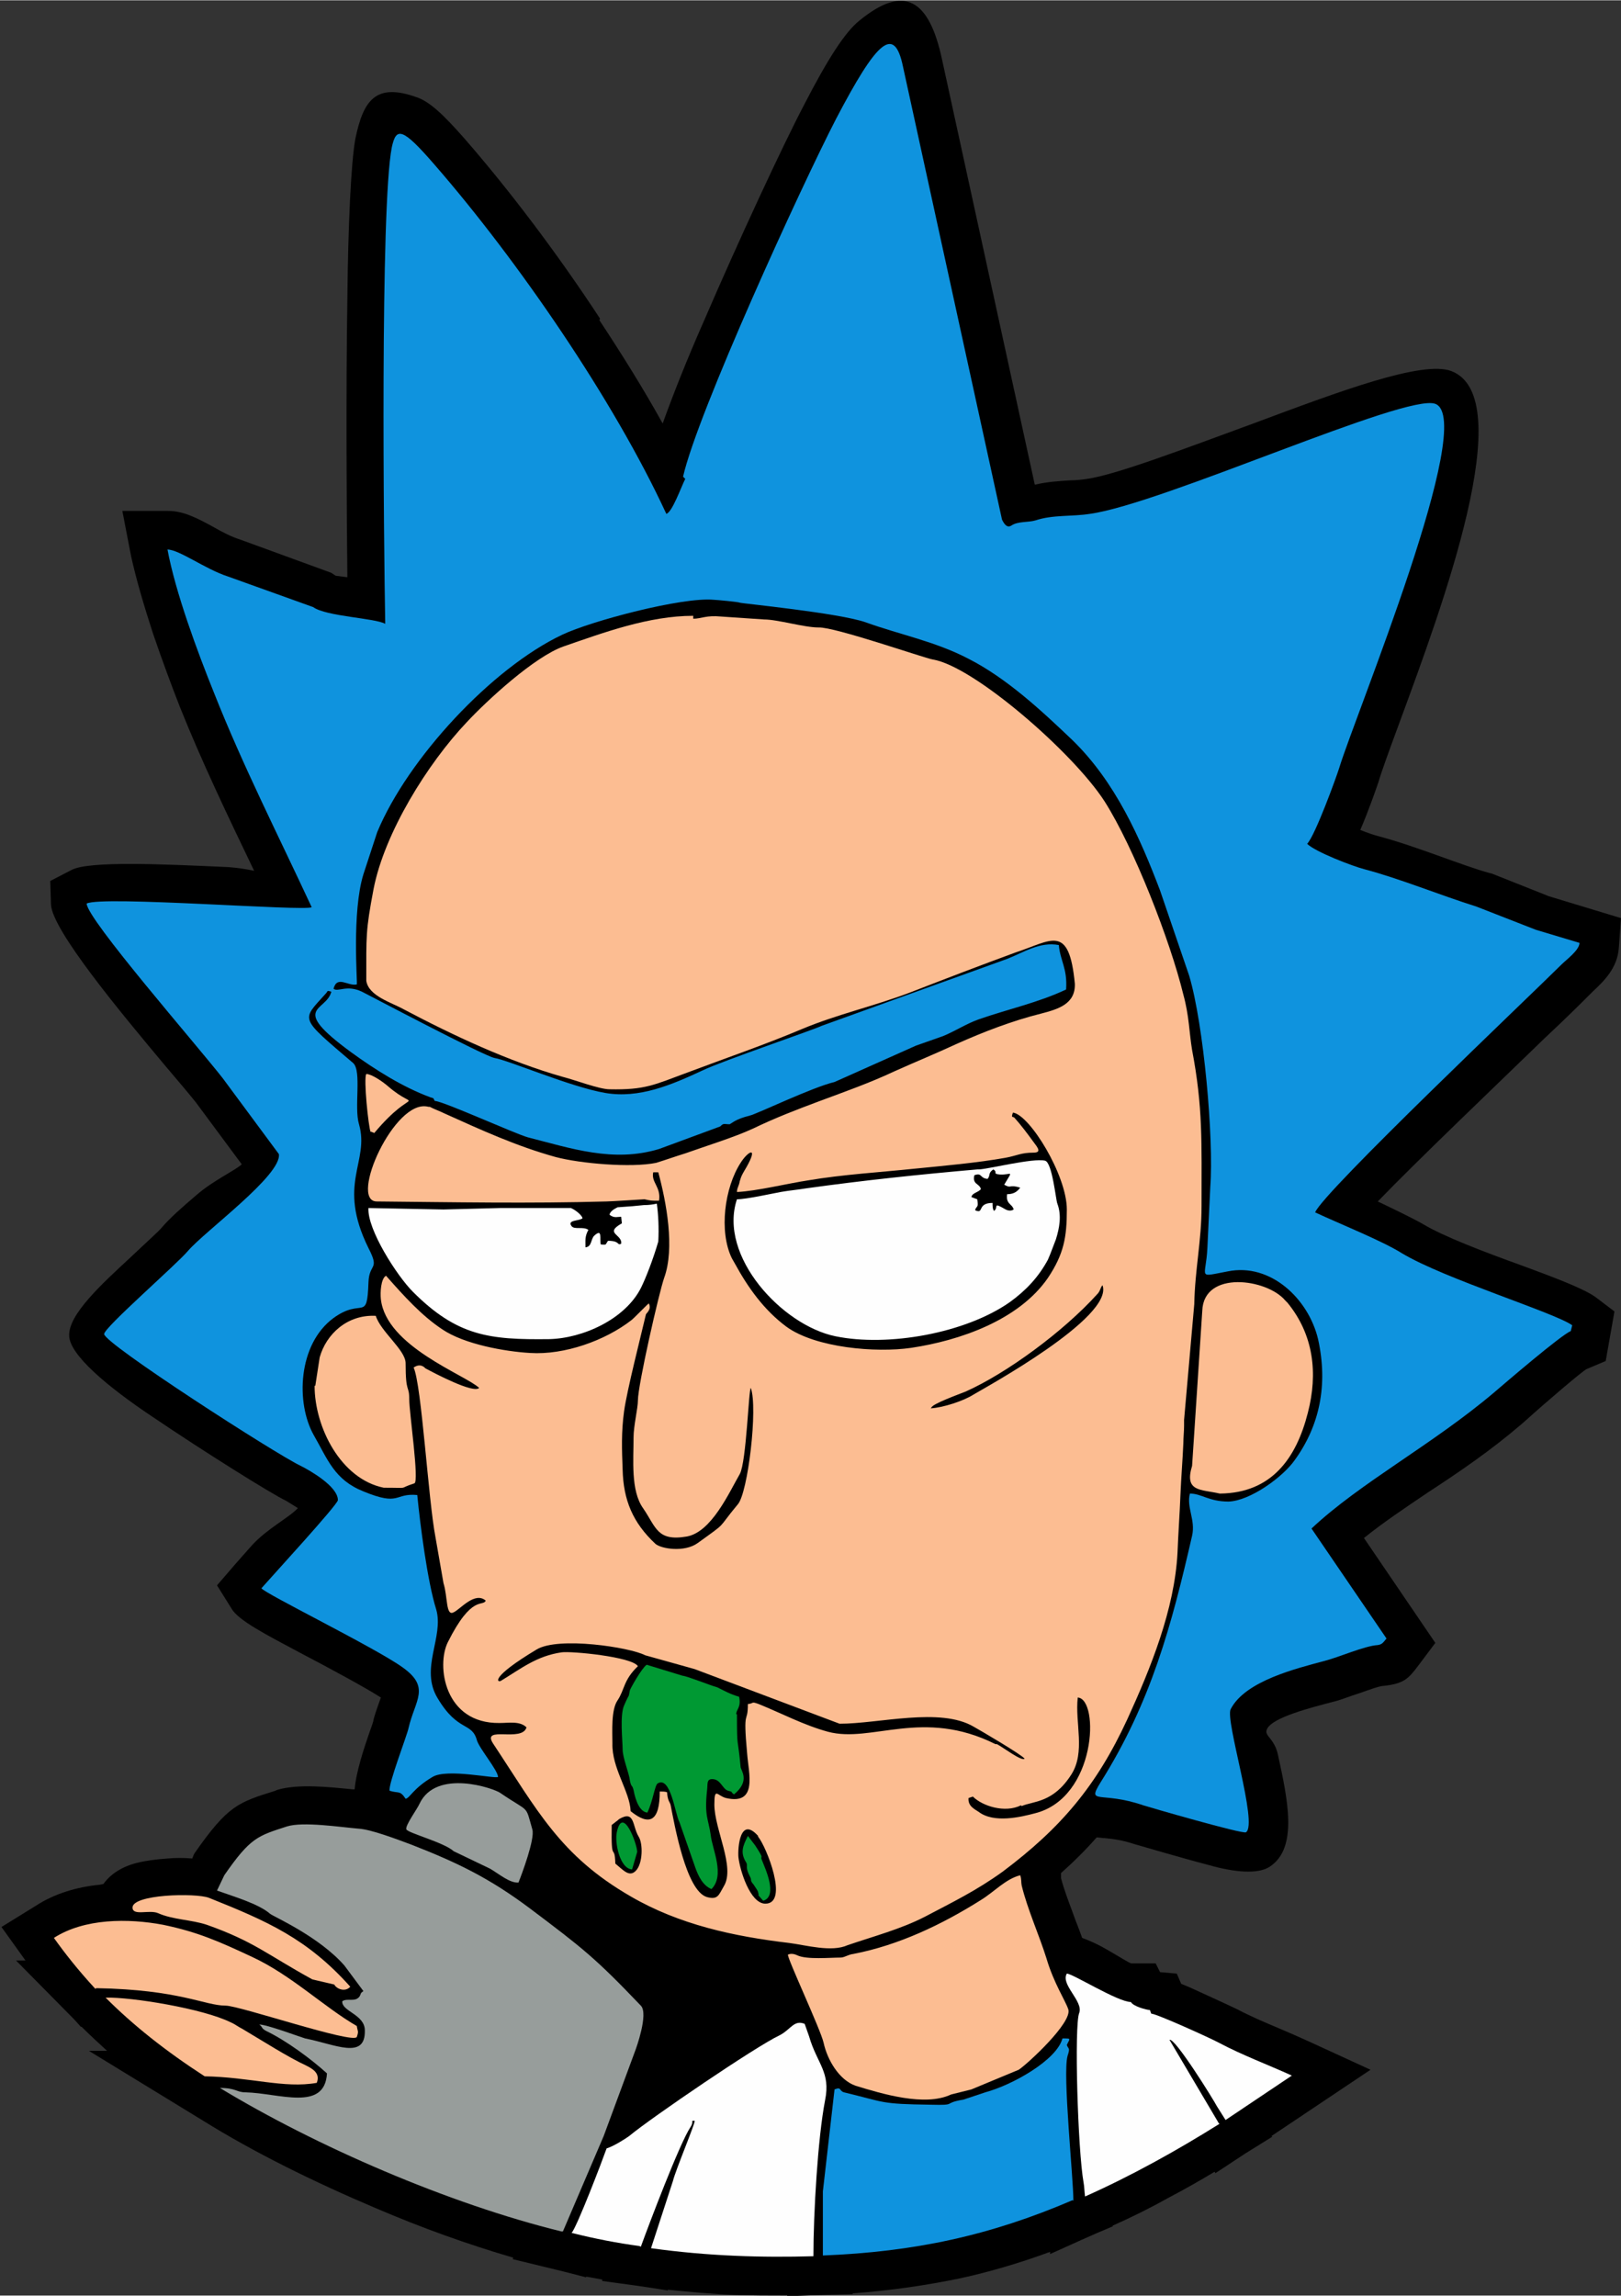 <?xml version="1.0" encoding="UTF-8"?>
<!DOCTYPE svg PUBLIC "-//W3C//DTD SVG 1.1//EN" "http://www.w3.org/Graphics/SVG/1.1/DTD/svg11.dtd">
<!-- Creator: CorelDRAW -->
<svg xmlns="http://www.w3.org/2000/svg" xml:space="preserve" width="10.37mm" height="14.683mm" version="1.1" style="shape-rendering:geometricPrecision; text-rendering:geometricPrecision; image-rendering:optimizeQuality; fill-rule:evenodd; clip-rule:evenodd"
viewBox="0 0 22.26 31.51"
 xmlns:xlink="http://www.w3.org/1999/xlink"
 xmlns:xodm="http://www.corel.com/coreldraw/odm/2003">
 <rect x="0" y="0" width="22.26" height="31.51" fill="#333333" stroke="none"/>
 <defs>
  <style type="text/css">
   <![CDATA[
    .fil0 {fill:black}
    .fil5 {fill:#009933}
    .fil1 {fill:#0F93DE}
    .fil4 {fill:#979D9B}
    .fil3 {fill:#FCBD92}
    .fil2 {fill:#FEFEFE}
   ]]>
  </style>
 </defs>
 <g id="Camada_x0020_1">
  <g id="Figs_Desenho_SemVar_021">
   <path class="fil0" d="M8.23 4.39c0.31,0.47 0.61,0.95 0.87,1.42 0.14,-0.39 0.33,-0.87 0.55,-1.37 0.5,-1.16 1.11,-2.47 1.4,-3.02 0.31,-0.6 0.55,-0.98 0.75,-1.14 0.61,-0.5 0.96,-0.31 1.14,0.55l0 0 1.27 5.82c0.17,-0.04 0.33,-0.05 0.49,-0.06 0.08,-0 0.16,-0.01 0.23,-0.02 0.41,-0.06 1.35,-0.42 2.28,-0.76 1.18,-0.44 2.32,-0.87 2.72,-0.72 0.94,0.36 -0.12,3.22 -0.71,4.82 -0.14,0.38 -0.25,0.68 -0.29,0.82 -0.02,0.06 -0.13,0.38 -0.25,0.66 0.1,0.04 0.19,0.07 0.23,0.08 0.3,0.08 0.58,0.18 0.86,0.28 0.25,0.09 0.5,0.18 0.68,0.23l0.04 0.01 0.78 0.31 0.99 0.3 -0.03 0.41c-0.02,0.28 -0.21,0.46 -0.36,0.6l0 0 -0.04 0.04c-0.1,0.1 -0.32,0.32 -0.62,0.6 -0.68,0.66 -1.75,1.68 -2.29,2.24 0.23,0.11 0.46,0.22 0.62,0.31 0.28,0.17 0.86,0.39 1.36,0.57 0.46,0.17 0.86,0.32 1.02,0.44l0.25 0.19 -0.12 0.68 -0.26 0.11c-0.04,0.01 -0.6,0.49 -0.82,0.69l-0 0 -0.08 0.07 0 0c-0.42,0.36 -0.86,0.66 -1.29,0.94 -0.31,0.21 -0.61,0.41 -0.87,0.62l0.98 1.44 -0.24 0.32 0 0c-0.13,0.17 -0.19,0.24 -0.47,0.27l0 0c-0.05,0 -0.19,0.05 -0.33,0.1 -0.13,0.04 -0.25,0.09 -0.33,0.11l-0.04 0.01c-0.3,0.08 -0.82,0.21 -0.9,0.37 -0.05,0.1 0.1,0.12 0.15,0.36 0.13,0.6 0.28,1.27 -0.11,1.53 -0.16,0.11 -0.49,0.08 -0.84,-0.02 -0.42,-0.11 -0.99,-0.28 -1.03,-0.29 -0.18,-0.06 -0.31,-0.07 -0.4,-0.08 -0.04,-0 -0.08,-0.01 -0.11,-0.01 -0.15,0.17 -0.31,0.33 -0.49,0.49 0,0.02 0,0.04 0,0.07 0.04,0.15 0.1,0.31 0.16,0.47 0.04,0.12 0.09,0.23 0.13,0.35 0.11,0.04 0.22,0.09 0.34,0.16 0.16,0.09 0.31,0.19 0.34,0.19l0.33 -0 0.06 0.12 0.23 0.02 0.06 0.14 0.12 0.05c0.24,0.11 0.57,0.26 0.65,0.3 0.19,0.1 0.38,0.18 0.57,0.26 0.14,0.06 0.28,0.12 0.41,0.18l0.85 0.39 -1.36 0.91 0.01 0.01 -0.37 0.23 -0.41 0.27 -0.01 -0.02c-0.2,0.12 -0.41,0.24 -0.62,0.35 -0.25,0.14 -0.51,0.27 -0.78,0.39l0 0.01c-0.29,0.12 -0.57,0.25 -0.86,0.38l-0 -0.03c-0.41,0.15 -0.81,0.27 -1.22,0.36 -0.48,0.1 -0.96,0.17 -1.49,0.21l0 0.01 -0.41 0.01 -0.49 0.02 0 -0.01c-0.24,0 -0.49,-0 -0.73,-0.01 -0.3,-0.01 -0.6,-0.04 -0.91,-0.07l-0 0.01c-0.3,-0.05 -0.6,-0.09 -0.9,-0.13l0 -0.02 -0.22 -0.04 -0 0.01 -0.31 -0.08 -0.7 -0.17 0.01 -0.02c-0.62,-0.18 -1.26,-0.41 -1.89,-0.68 -0.85,-0.36 -1.68,-0.77 -2.37,-1.2l-1.57 -0.96 0.25 -0c-0.12,-0.11 -0.24,-0.22 -0.35,-0.33l-0.01 -0 -0.09 -0.1 -0.8 -0.81 0.13 -0 -0.33 -0.46 0.47 -0.29c0.26,-0.17 0.57,-0.26 0.88,-0.29l0.05 -0.01c0.1,-0.14 0.26,-0.24 0.46,-0.29 0.12,-0.03 0.27,-0.05 0.42,-0.06 0.11,-0.01 0.23,-0.01 0.34,-0l0.02 -0.05 0.01 -0.02c0.46,-0.66 0.6,-0.7 1.11,-0.86l0.02 -0.01c0.29,-0.09 0.73,-0.04 1.04,-0.01l0.03 0c0.02,-0.24 0.13,-0.57 0.21,-0.8 0.03,-0.08 0.05,-0.14 0.05,-0.16 0.03,-0.11 0.07,-0.21 0.1,-0.3l0 0 -0 0 0 0 0 0 0 0c-0.2,-0.13 -0.7,-0.4 -1.12,-0.62 -0.45,-0.24 -0.84,-0.44 -0.93,-0.6l-0.2 -0.32 0.25 -0.29 0.23 -0.26c0.21,-0.23 0.51,-0.38 0.63,-0.51 -0.06,-0.04 -0.13,-0.08 -0.16,-0.1 -0.21,-0.1 -1.12,-0.67 -1.83,-1.15 -0.63,-0.42 -1.15,-0.86 -1.15,-1.12 -0.01,-0.29 0.45,-0.71 0.85,-1.08 0.2,-0.19 0.39,-0.36 0.42,-0.4 0.11,-0.13 0.28,-0.28 0.48,-0.45 0.23,-0.2 0.52,-0.33 0.62,-0.42l-0.63 -0.85c-0.08,-0.1 -0.23,-0.28 -0.41,-0.49 -0.62,-0.74 -1.57,-1.88 -1.58,-2.23l-0.01 -0.32 0.29 -0.15c0.24,-0.13 1.28,-0.08 2.16,-0.04 0.14,0.01 0.25,0.03 0.35,0.05l-0.01 -0.02c-0.36,-0.75 -0.71,-1.48 -1.01,-2.23 -0.11,-0.28 -0.24,-0.63 -0.37,-1.01 -0.12,-0.37 -0.23,-0.74 -0.3,-1.06l-0.12 -0.62 0.63 -0c0.21,-0 0.4,0.1 0.62,0.22 0.12,0.07 0.26,0.14 0.36,0.17l1.26 0.46 0.06 0.04 0.16 0.02c-0.01,-0.95 -0.02,-2.52 -0,-3.82 0.01,-1.01 0.05,-1.87 0.11,-2.2 0.11,-0.53 0.28,-0.77 0.84,-0.57 0.18,0.06 0.37,0.24 0.66,0.57 0.61,0.7 1.27,1.57 1.86,2.47z"/>
   <g>
    <path class="fil1" d="M9.41 6.57c-0.06,0.12 -0.18,0.46 -0.26,0.48 -0.72,-1.56 -2.04,-3.48 -3.18,-4.79 -0.45,-0.52 -0.53,-0.52 -0.59,-0.24 -0.16,0.82 -0.11,5.43 -0.09,6.54 -0.14,-0.08 -0.81,-0.1 -0.99,-0.23l-1.17 -0.42c-0.31,-0.1 -0.67,-0.37 -0.83,-0.37 0.11,0.59 0.41,1.4 0.64,1.97 0.4,1.01 0.88,1.95 1.34,2.94 -0.08,0.06 -2.88,-0.16 -3.09,-0.05 0,0.21 1.52,1.95 1.87,2.4l0.77 1.04c0.04,0.29 -1.02,1.06 -1.25,1.33 -0.15,0.18 -1.15,1.05 -1.15,1.14 0,0.13 2.36,1.65 2.7,1.81 0.12,0.06 0.51,0.28 0.51,0.47 -0,0.06 -0.91,1.05 -1.05,1.21 0.04,0.07 1.55,0.81 1.93,1.08 0.4,0.28 0.18,0.45 0.09,0.84 -0.02,0.1 -0.28,0.77 -0.26,0.86 0.13,0.04 0.14,-0.01 0.22,0.11 0.06,-0.01 0.1,-0.14 0.37,-0.3 0.2,-0.12 0.86,0.03 0.9,0 -0.01,-0.1 -0.25,-0.38 -0.29,-0.5 -0.07,-0.26 -0.26,-0.11 -0.54,-0.58 -0.25,-0.41 0.09,-0.84 -0.02,-1.22 -0.12,-0.38 -0.22,-1.16 -0.26,-1.57 -0.32,-0.03 -0.23,0.16 -0.74,-0.05 -0.4,-0.16 -0.49,-0.44 -0.68,-0.77 -0.25,-0.44 -0.22,-1.25 0.27,-1.61 0.4,-0.29 0.46,0.07 0.48,-0.49 0.01,-0.27 0.16,-0.16 0,-0.47 -0.44,-0.89 0.02,-1.18 -0.13,-1.7 -0.07,-0.23 0.04,-0.73 -0.08,-0.84 -0.75,-0.64 -0.71,-0.58 -0.38,-0.95 0.04,-0.04 0.01,-0.05 0.08,-0.03 -0.07,0.28 -0.59,0.2 0.27,0.83 0.33,0.24 0.71,0.48 1.09,0.62 0.06,0.02 0.03,0 0.06,0.05 0.11,-0 1.1,0.45 1.28,0.5 0.59,0.15 1.17,0.35 1.8,0.16l0.84 -0.31c0.05,-0.05 0.05,-0.03 0.13,-0.03 0.04,-0.02 0.08,-0.07 0.28,-0.12 0.09,-0.02 0.86,-0.39 1.16,-0.46l1.12 -0.5 0.37 -0.13c0.17,-0.07 0.32,-0.17 0.49,-0.23 0.4,-0.14 0.82,-0.23 1.2,-0.41 0.02,-0.29 -0.08,-0.39 -0.1,-0.61 -0.26,-0.05 -0.48,0.1 -0.71,0.19l-2.55 0.92c-0.07,0.04 -1.36,0.48 -1.63,0.61 -0.43,0.2 -0.87,0.39 -1.34,0.31 -0.47,-0.08 -1.33,-0.45 -1.52,-0.48 -0.15,-0.03 -1.72,-0.86 -1.82,-0.91 -0.21,-0.1 -0.33,0.01 -0.39,-0.04 0.05,-0.19 0.2,-0.03 0.32,-0.06 0.01,-0.03 -0.07,-0.99 0.09,-1.51l0.19 -0.58c0.42,-1.01 1.57,-2.25 2.54,-2.71 0.4,-0.19 1.65,-0.52 2.08,-0.48 0.03,0 0.35,0.03 0.36,0.04 0.02,0.01 1.36,0.14 1.73,0.27 0.47,0.17 0.95,0.26 1.41,0.5 0.53,0.27 1.01,0.72 1.42,1.11 0.6,0.58 0.94,1.36 1.21,2.07l0.4 1.17c0.2,0.67 0.34,2.24 0.29,2.9l-0.04 0.84c-0.02,0.42 -0.15,0.4 0.28,0.32 0.59,-0.12 1.11,0.38 1.24,0.93 0.14,0.63 0.02,1.19 -0.32,1.66 -0.16,0.23 -0.61,0.56 -0.91,0.57 -0.27,0 -0.37,-0.11 -0.53,-0.11 -0.05,0.19 0.08,0.36 0.03,0.58 -0.28,1.22 -0.56,2.28 -1.26,3.39 -0.19,0.31 0.01,0.11 0.59,0.31 0.06,0.02 1.37,0.4 1.41,0.37 0.17,-0.11 -0.29,-1.54 -0.21,-1.69 0.2,-0.39 0.91,-0.56 1.28,-0.66 0.2,-0.05 0.56,-0.21 0.74,-0.22 0.06,-0.01 0.07,-0.03 0.12,-0.09l-1.03 -1.51c0.67,-0.63 1.66,-1.15 2.51,-1.87 0.14,-0.12 0.92,-0.79 1.05,-0.84l0.02 -0.08c-0.23,-0.17 -1.76,-0.64 -2.34,-0.99 -0.27,-0.17 -0.87,-0.41 -1.19,-0.56 0.1,-0.27 2.99,-3.01 3.38,-3.4 0.07,-0.07 0.25,-0.2 0.25,-0.3l-0.6 -0.18 -0.82 -0.32c-0.51,-0.16 -1.04,-0.38 -1.53,-0.51 -0.16,-0.04 -0.68,-0.24 -0.79,-0.35 0.11,-0.11 0.41,-0.94 0.44,-1.04 0.23,-0.75 1.9,-4.78 1.32,-5 -0.4,-0.15 -3.74,1.37 -4.74,1.51 -0.25,0.04 -0.51,0.01 -0.75,0.09 -0.1,0.03 -0.24,0.01 -0.33,0.07 -0.06,0.04 -0.1,-0.02 -0.13,-0.08l-1.36 -6.22c-0.12,-0.58 -0.36,-0.35 -0.92,0.72 -0.48,0.93 -1.9,4.03 -2.1,4.91z"/>
    <path class="fil2" d="M16.74 29.15l-0.68 -1.15c0.07,-0.04 0.61,0.83 0.65,0.91l0.12 0.19 0.91 -0.61c-0.33,-0.15 -0.68,-0.28 -1,-0.45 -0.11,-0.06 -0.86,-0.4 -0.93,-0.4 -0.01,-0.02 -0.01,-0.03 -0.02,-0.05 -0.04,-0 -0.23,-0.05 -0.26,-0.11 -0.18,0 -0.8,-0.39 -0.88,-0.39 -0.09,0.15 0.23,0.38 0.17,0.54 -0.07,0.17 -0.02,1.88 0.06,2.33 0.01,0.05 0.01,0.11 0.02,0.19 0.63,-0.28 1.26,-0.63 1.85,-1z"/>
    <path class="fil1" d="M14.74 30.21c0,-0.32 -0.15,-1.74 -0.08,-1.99 0.04,-0.12 0.01,-0.09 -0.01,-0.15 0.04,-0.09 0.07,-0.09 -0.06,-0.09 -0.08,0.3 -0.69,0.64 -1.06,0.74l-0.3 0.1c-0.3,0.05 -0.07,0.08 -0.45,0.07 -0.7,-0.01 -0.61,-0.03 -1.19,-0.17 -0.07,-0.02 -0.03,-0.08 -0.13,-0.04l-0.16 1.4 -0 0.88c1.25,-0.05 2.29,-0.27 3.43,-0.76z"/>
    <path class="fil2" d="M8.8 30.84c0.12,-0.33 0.53,-1.41 0.68,-1.64 0.06,-0.09 -0.01,-0.09 0.06,-0.09 0.01,0.03 -0.26,0.67 -0.3,0.83l-0.3 0.92c0.79,0.11 1.53,0.13 2.23,0.11 0,-0.59 0.06,-1.62 0.16,-2.14 0.08,-0.39 -0.11,-0.5 -0.22,-0.88l-0.06 -0.17c-0.15,-0.06 -0.19,0.08 -0.35,0.16 -0.32,0.15 -1.76,1.13 -2.06,1.38 -0.04,0.03 -0.21,0.14 -0.31,0.17 -0.06,0.17 -0.4,1.06 -0.48,1.16 0.32,0.08 0.63,0.14 0.93,0.18z"/>
    <path class="fil3" d="M11.54 26.87c-0.14,0 -0.46,0.03 -0.59,-0.03 -0.04,-0.02 -0.09,-0.03 -0.13,-0.01 -0.01,0.05 0.45,1.03 0.49,1.21 0.05,0.23 0.21,0.51 0.44,0.59 0.36,0.11 0.95,0.29 1.31,0.12l0.28 -0.07 0.65 -0.27c0.12,-0.08 0.74,-0.65 0.68,-0.83 -0.04,-0.12 -0.2,-0.36 -0.3,-0.7 -0.1,-0.32 -0.26,-0.67 -0.34,-1 -0.01,-0.05 0,-0.08 -0.02,-0.14 -0.2,0.05 -0.36,0.23 -0.54,0.34 -0.54,0.34 -1.13,0.62 -1.75,0.74 -0.08,0.01 -0.12,0.05 -0.18,0.05zm-6.45 -11.34l0.05 0.02c0.56,-0.67 0.62,-0.27 0.19,-0.64 -0.08,-0.07 -0.23,-0.17 -0.3,-0.17 -0.04,0.06 0.03,0.73 0.06,0.8zm-0.77 3.49c0,0.57 0.36,1.28 0.95,1.4 0.39,-0 0.17,0.02 0.42,-0.06 0.07,-0.02 -0.07,-0.97 -0.07,-1.15 0,-0.21 -0.05,-0.07 -0.05,-0.5 0,-0.18 -0.34,-0.43 -0.41,-0.65 -0.39,-0.02 -0.68,0.25 -0.77,0.57l-0.06 0.39zm-1.52 9.48c0.64,0.01 1.1,0.17 1.55,0.09 0.05,-0.13 -0.05,-0.19 -0.15,-0.24 -0.24,-0.11 -0.6,-0.34 -0.87,-0.5 -0.06,-0.03 -0.11,-0.07 -0.16,-0.09 -0.38,-0.19 -1.37,-0.35 -1.72,-0.34 0.38,0.38 0.82,0.73 1.36,1.08zm-1.48 -1.21c1.15,0.02 1.49,0.24 1.78,0.24 0.19,0 1.75,0.53 1.8,0.43 0.03,-0.09 0.01,-0.07 0,-0.15 -0.45,-0.26 -0.9,-0.7 -1.44,-0.95 -0.45,-0.21 -0.74,-0.34 -1.22,-0.44 -0.48,-0.09 -1.08,-0.09 -1.5,0.18 0.15,0.21 0.33,0.44 0.57,0.7zm3.27 -0.05c0.03,0.06 0.15,0.11 0.22,0.03 -0.59,-0.66 -1.14,-0.9 -1.94,-1.22 -0.18,-0.07 -1.07,-0.05 -1.05,0.14 0.01,0.11 0.23,0.02 0.35,0.07 0.2,0.09 0.46,0.09 0.67,0.16 0.65,0.23 0.83,0.41 1.45,0.75l0.3 0.07zm5.82 -2.03c0.11,0.13 0.43,0.92 0.1,0.92 -0.21,0 -0.35,-0.46 -0.37,-0.64 -0.01,-0.12 0.02,-0.57 0.27,-0.29zm-1.91 -0.24c0.22,-0.13 0.18,0.09 0.27,0.24 0.06,0.09 0.06,0.37 -0.04,0.47 -0.09,0.09 -0.17,-0.01 -0.28,-0.1 -0.01,-0.3 -0.06,0.03 -0.05,-0.53l0.09 -0.07zm5.53 -0.18c0.16,-0.07 0.43,-0.04 0.68,-0.43 0.2,-0.31 0.05,-0.71 0.09,-1.06 0.3,0.02 0.26,1.38 -0.59,1.59 -0.19,0.05 -0.56,0.14 -0.77,-0.02 -0.06,-0.04 -0.15,-0.08 -0.14,-0.19l0.06 -0.02c0.13,0.13 0.44,0.23 0.66,0.12zm-0.36 -0.85c-1,-0.5 -1.7,-0.01 -2.3,-0.17 -0.33,-0.09 -0.63,-0.25 -0.95,-0.38 -0.11,-0.04 -0.06,-0.01 -0.15,0 0,0.29 -0.07,0.03 -0.01,0.68 0.02,0.27 0.15,0.71 -0.29,0.61 -0.12,-0.03 -0.16,-0.16 -0.16,0.09 0,0.34 0.29,0.86 0.13,1.12 -0.07,0.12 -0.08,0.19 -0.23,0.15 -0.29,-0.08 -0.45,-1.01 -0.5,-1.26 -0.01,-0.05 -0.04,-0.05 -0.05,-0.18 -0.03,-0.01 -0.06,-0.01 -0.1,-0.01 0,0.41 -0.14,0.48 -0.4,0.27 -0.01,-0.27 -0.26,-0.59 -0.25,-0.93 0,-0.16 -0.02,-0.46 0.07,-0.59 0.1,-0.15 0.08,-0.28 0.28,-0.47 -0.08,-0.13 -0.92,-0.21 -1.05,-0.19 -0.34,0.05 -0.55,0.22 -0.83,0.39 -0.05,0.03 -0.16,-0.04 0.49,-0.43 0.3,-0.18 1.28,-0.03 1.49,0.08l0.68 0.19 1.99 0.75c0.54,-0 1.38,-0.23 1.84,0.04 0.09,0.05 0.67,0.39 0.7,0.44 -0.04,0.04 -0.3,-0.16 -0.38,-0.2zm-0.88 -4.62c0.01,-0.05 0.37,-0.18 0.47,-0.22 0.56,-0.25 1.34,-0.82 1.81,-1.34 0.04,-0.04 0.04,-0.09 0.07,-0.12 0.16,0.44 -1.62,1.41 -1.77,1.5 -0.14,0.09 -0.42,0.18 -0.59,0.19zm-2.63 -3.12c-0.01,0.08 -0.04,0.1 -0.04,0.16 0.26,-0.01 0.71,-0.12 0.98,-0.16 0.47,-0.08 0.98,-0.11 1.46,-0.16 0.4,-0.04 0.86,-0.08 1.25,-0.15 0.16,-0.03 0.21,-0.07 0.38,-0.07 0.12,-0 0.06,-0.07 0,-0.15 -0.08,-0.11 -0.17,-0.23 -0.26,-0.33 -0.02,-0.02 -0.05,0.01 -0.02,-0.07 0.23,0.03 0.74,0.86 0.74,1.33 -0,0.38 -0.04,0.61 -0.26,0.94 -0.4,0.58 -1.21,0.86 -1.88,0.96 -0.48,0.07 -1.31,0 -1.71,-0.29 -0.31,-0.23 -0.53,-0.54 -0.71,-0.87l-0.04 -0.07c-0.18,-0.37 -0.1,-0.97 0.12,-1.31 0.1,-0.16 0.25,-0.24 0.08,0.06 -0.04,0.07 -0.07,0.11 -0.09,0.19zm-0.64 -7.75c-0.61,0 -1.23,0.23 -1.78,0.42 -0.4,0.14 -1.05,0.74 -1.33,1.04 -0.54,0.57 -1.13,1.52 -1.28,2.29 -0.11,0.58 -0.1,0.64 -0.1,1.26 0.03,0.21 0.35,0.3 0.51,0.39 0.68,0.36 1.45,0.72 2.19,0.93 0.16,0.04 0.5,0.17 0.64,0.17 0.49,0.01 0.61,-0.06 1.07,-0.23 0.53,-0.2 1.06,-0.38 1.58,-0.6 0.48,-0.2 0.98,-0.31 1.48,-0.5 0.49,-0.19 0.96,-0.37 1.45,-0.55 0.49,-0.16 0.73,-0.4 0.81,0.43 0.01,0.28 -0.23,0.35 -0.46,0.41 -0.4,0.1 -0.79,0.25 -1.17,0.42 -0.28,0.13 -0.55,0.24 -0.84,0.37 -0.34,0.16 -0.68,0.28 -1.03,0.41 -0.32,0.12 -0.61,0.23 -0.92,0.38 -0.26,0.12 -0.65,0.24 -0.93,0.34 -0.13,0.04 -0.27,0.09 -0.4,0.13 -0.34,0.07 -1.04,0.01 -1.38,-0.08 -0.54,-0.15 -1.02,-0.37 -1.53,-0.6 -0.06,-0.03 -0.12,-0.05 -0.18,-0.08 -0.01,-0.01 -0.03,-0.01 -0.04,-0.01 -0.46,-0.12 -1.09,1.29 -0.71,1.3 1.06,0.01 2.11,0.03 3.16,0 0.05,-0 0.52,-0.03 0.52,-0.03 0.09,0.02 0.09,0.02 0.2,0.02 0.03,-0.19 -0.11,-0.25 -0.08,-0.39l0.07 -0c0.11,0.41 0.23,1.04 0.08,1.45 -0.07,0.2 -0.36,1.47 -0.36,1.68 0,0.11 -0.06,0.35 -0.06,0.51 0,0.31 -0.04,0.73 0.13,0.97 0.18,0.26 0.19,0.46 0.6,0.39 0.34,-0.06 0.58,-0.6 0.73,-0.86 0.09,-0.17 0.12,-1.16 0.15,-1.18 0.1,0.27 -0.04,1.45 -0.18,1.6 -0.3,0.36 -0.12,0.22 -0.55,0.53 -0.18,0.13 -0.5,0.08 -0.58,0.01 -0.31,-0.29 -0.44,-0.6 -0.45,-1.02 -0.01,-0.27 -0.02,-0.51 0.02,-0.8 0.04,-0.29 0.23,-1.03 0.3,-1.33 0.01,-0.02 0.08,-0.07 0.04,-0.15 -0.01,0 -0.2,0.2 -0.24,0.23 -0.36,0.28 -0.92,0.48 -1.39,0.45 -0.35,-0.02 -0.9,-0.12 -1.2,-0.32 -0.29,-0.19 -0.54,-0.47 -0.77,-0.73l-0.01 -0.01c-0.07,0.04 -0.08,0.23 -0.07,0.32 0.07,0.65 1.16,1.04 1.35,1.22 -0.08,0.08 -0.61,-0.2 -0.74,-0.27 -0,0 -0.06,-0.08 -0.16,-0.01 0.11,0.24 0.2,1.81 0.3,2.33l0.11 0.63c0.06,0.19 0.03,0.46 0.14,0.4 0.09,-0.04 0.29,-0.29 0.44,-0.16 -0.04,0.09 -0.19,-0.09 -0.52,0.57 -0.16,0.32 -0.05,1.12 0.71,1.11 0.13,-0 0.28,-0.03 0.37,0.06 -0.06,0.21 -0.62,-0.03 -0.46,0.22 0.61,0.92 0.92,1.54 1.89,2.1 0.67,0.39 1.42,0.55 2.18,0.64 0.23,0.03 0.58,0.13 0.8,0.03 0.35,-0.12 0.73,-0.22 1.06,-0.39 0.38,-0.2 0.71,-0.36 1.07,-0.62 0.8,-0.6 1.29,-1.18 1.71,-2.09 0.32,-0.7 0.65,-1.51 0.69,-2.29 0.01,-0.26 0.03,-0.53 0.04,-0.79 0.01,-0.24 0.03,-0.48 0.04,-0.71 0,-0.08 0.01,-0.16 0.01,-0.24l0 -0.08 0.14 -1.59c0.01,-0.49 0.1,-0.86 0.1,-1.35 -0,-0.88 0.02,-1.35 -0.13,-2.14 -0.04,-0.24 -0.04,-0.47 -0.12,-0.76 -0.18,-0.74 -0.68,-2.02 -1.08,-2.65 -0.43,-0.67 -1.8,-1.86 -2.36,-1.95 -0.12,-0.02 -1.35,-0.45 -1.57,-0.44 -0.2,0 -0.56,-0.11 -0.75,-0.11l-0.59 -0.04c-0.2,-0.02 -0.27,0.03 -0.38,0.03zm7.24 12.05c0.7,-0.01 1.04,-0.48 1.2,-1.11 0.14,-0.54 0.08,-1.07 -0.28,-1.51l-0.03 -0.03c-0.25,-0.3 -1.12,-0.42 -1.14,0.14l-0.14 2.13c-0.11,0.36 0.12,0.32 0.38,0.38z"/>
    <path class="fil2" d="M8.38 16.68c0.06,0.04 0.1,0.02 0.15,0.02l0.01 0.09c-0.25,0.14 0.01,0.15 -0.01,0.28 -0.06,0.03 -0.01,-0.04 -0.18,-0.04 -0.04,0.05 -0.01,0.06 -0.1,0.05 -0.02,-0.07 0.03,-0.23 -0.09,-0.12 -0.05,0.05 -0.03,0.15 -0.12,0.16 -0,-0.1 -0.01,-0.15 0.04,-0.24 -0.07,-0.05 -0.19,-0 -0.23,-0.05 -0.07,-0.09 0.11,-0.07 0.15,-0.11 -0.01,-0.04 -0.09,-0.11 -0.16,-0.14 -0.29,0 -0.63,0 -0.97,0l-0.78 0.02 -1.03 -0.02c-0.02,0.29 0.39,0.93 0.61,1.15 0.61,0.61 1.05,0.66 1.87,0.65 0.46,-0.01 1.04,-0.27 1.26,-0.7 0.07,-0.14 0.17,-0.4 0.24,-0.64 0.01,-0.19 0,-0.37 -0.02,-0.52 -0.05,0.01 -0.1,0.02 -0.18,0.02 -0.09,0.01 -0.2,0.02 -0.36,0.03 -0.06,0.03 -0.1,0.06 -0.11,0.1zm5.19 -0.51c0.03,-0.05 0,-0.07 0.07,-0.12 0.07,0.04 -0.02,0.06 0.09,0.07 0.16,0.01 0.19,-0.08 0.06,0.14 0.11,0.06 0.05,-0.01 0.22,0.04 -0.05,0.07 -0.11,0.09 -0.18,0.09 -0.02,0.14 0.07,0.13 0.09,0.21 -0.03,0.02 -0.07,0.02 -0.11,-0 -0.19,-0.11 -0.09,-0.03 -0.16,0.02 -0.02,-0.03 -0.02,-0.06 -0.02,-0.11 -0.22,0 -0.11,0.16 -0.24,0.1 0.02,-0.07 0.05,-0.02 0.03,-0.15l-0.08 -0.03c0.01,-0.06 0.09,-0.06 0.13,-0.11 -0.02,-0.08 -0.12,-0.06 -0.09,-0.19 0.11,-0.04 0.07,0.04 0.18,0.05zm-0.15 -0.12c-0.8,0.07 -1.56,0.15 -2.35,0.26 -0.12,0.02 -0.24,0.03 -0.35,0.05 -0.11,0.02 -0.47,0.1 -0.6,0.1 -0.26,0.78 0.62,1.73 1.35,1.88 0.72,0.15 1.79,-0.04 2.4,-0.47 0.22,-0.16 0.39,-0.34 0.52,-0.58 0.04,-0.09 0.07,-0.18 0.11,-0.28 0.05,-0.16 0.08,-0.33 0.02,-0.49 -0.02,-0.04 -0.07,-0.57 -0.17,-0.59 -0.16,-0.04 -0.8,0.12 -0.91,0.12z"/>
    <path class="fil4" d="M7.12 25.84c0.04,-0.1 0.23,-0.6 0.19,-0.73 -0.1,-0.35 -0.03,-0.22 -0.44,-0.5 -0.08,-0.06 -0.88,-0.34 -1.11,0.15 -0.03,0.07 -0.2,0.3 -0.18,0.35 0.02,0.05 0.52,0.18 0.65,0.3l0.5 0.24c0.12,0.07 0.27,0.2 0.39,0.19zm0.61 4.79l0.56 -1.31 0.44 -1.19c0,-0 0.18,-0.49 0.07,-0.6 -0.63,-0.66 -0.8,-0.79 -1.53,-1.34 -0.55,-0.41 -0.98,-0.62 -1.62,-0.87 -0.19,-0.07 -0.55,-0.21 -0.73,-0.22 -0.24,-0.02 -0.76,-0.1 -0.98,-0.03 -0.4,0.13 -0.5,0.15 -0.86,0.67 -0,0 -0.09,0.19 -0.1,0.21 0.22,0.08 0.57,0.18 0.73,0.32 0.05,0.04 0.67,0.31 1.02,0.71l0.26 0.35c-0.05,0.04 -0.02,0.01 -0.05,0.07 -0.06,0.09 -0.17,0.02 -0.24,0.07 -0.01,0.14 0.31,0.18 0.31,0.4 0.01,0.41 -0.41,0.19 -0.82,0.11 -0.04,-0.01 -0.55,-0.2 -0.63,-0.19 0.05,0.03 0.02,0.05 0.1,0.09 0.27,0.13 0.61,0.38 0.83,0.58 -0.03,0.53 -0.66,0.27 -1.12,0.26 -0.12,-0 -0.13,-0.06 -0.35,-0.06 1.32,0.8 3.14,1.59 4.69,1.97z"/>
    <path class="fil5" d="M10.41 26.01l0.07 0.08c0.21,-0.06 0.02,-0.46 -0.01,-0.54 -0.05,-0.11 0.05,0.01 -0.1,-0.22l-0.1 -0.13c-0.07,0.14 -0.11,0.23 -0.02,0.37 0.02,0.04 -0.02,0.06 0.05,0.19 0.03,0.06 -0.01,0.04 0.05,0.11 0.08,0.12 0.05,0.08 0.07,0.14zm-1.66 -0.59c0,-0.11 -0.2,-0.65 -0.28,-0.27 -0.03,0.14 0.04,0.5 0.21,0.51l0.07 -0.24zm1.36 -1.89c0,-0.07 0.07,-0.09 0.04,-0.24 -0.13,-0.04 -0.18,-0.07 -0.3,-0.13 -0.11,-0.03 -0.4,-0.15 -0.48,-0.16l-0.49 -0.15c-0.07,0.05 -0.22,0.32 -0.23,0.35 -0.03,0.14 0.01,0 -0.08,0.21 -0.06,0.13 -0.02,0.49 -0.02,0.6 -0,0.12 0.09,0.33 0.1,0.43 0.02,0.1 0.03,0.05 0.05,0.13 0.03,0.16 0.09,0.3 0.19,0.31 0.08,-0.17 0.1,-0.37 0.14,-0.4 0.18,-0.11 0.24,0.42 0.3,0.53l0.22 0.63c0.04,0.11 0.1,0.24 0.22,0.29 0.19,-0.19 0.01,-0.55 -0.01,-0.74 -0.03,-0.22 -0.09,-0.26 -0.05,-0.62 0.01,-0.08 -0.01,-0.15 0.07,-0.15 0.12,-0 0.14,0.14 0.22,0.16 0.08,0.02 0.02,0.01 0.08,0.05 0.23,-0.19 0.09,-0.33 0.09,-0.38 -0.04,-0.43 -0.05,-0.22 -0.05,-0.72z"/>
   </g>
  </g>
 </g>
</svg>
